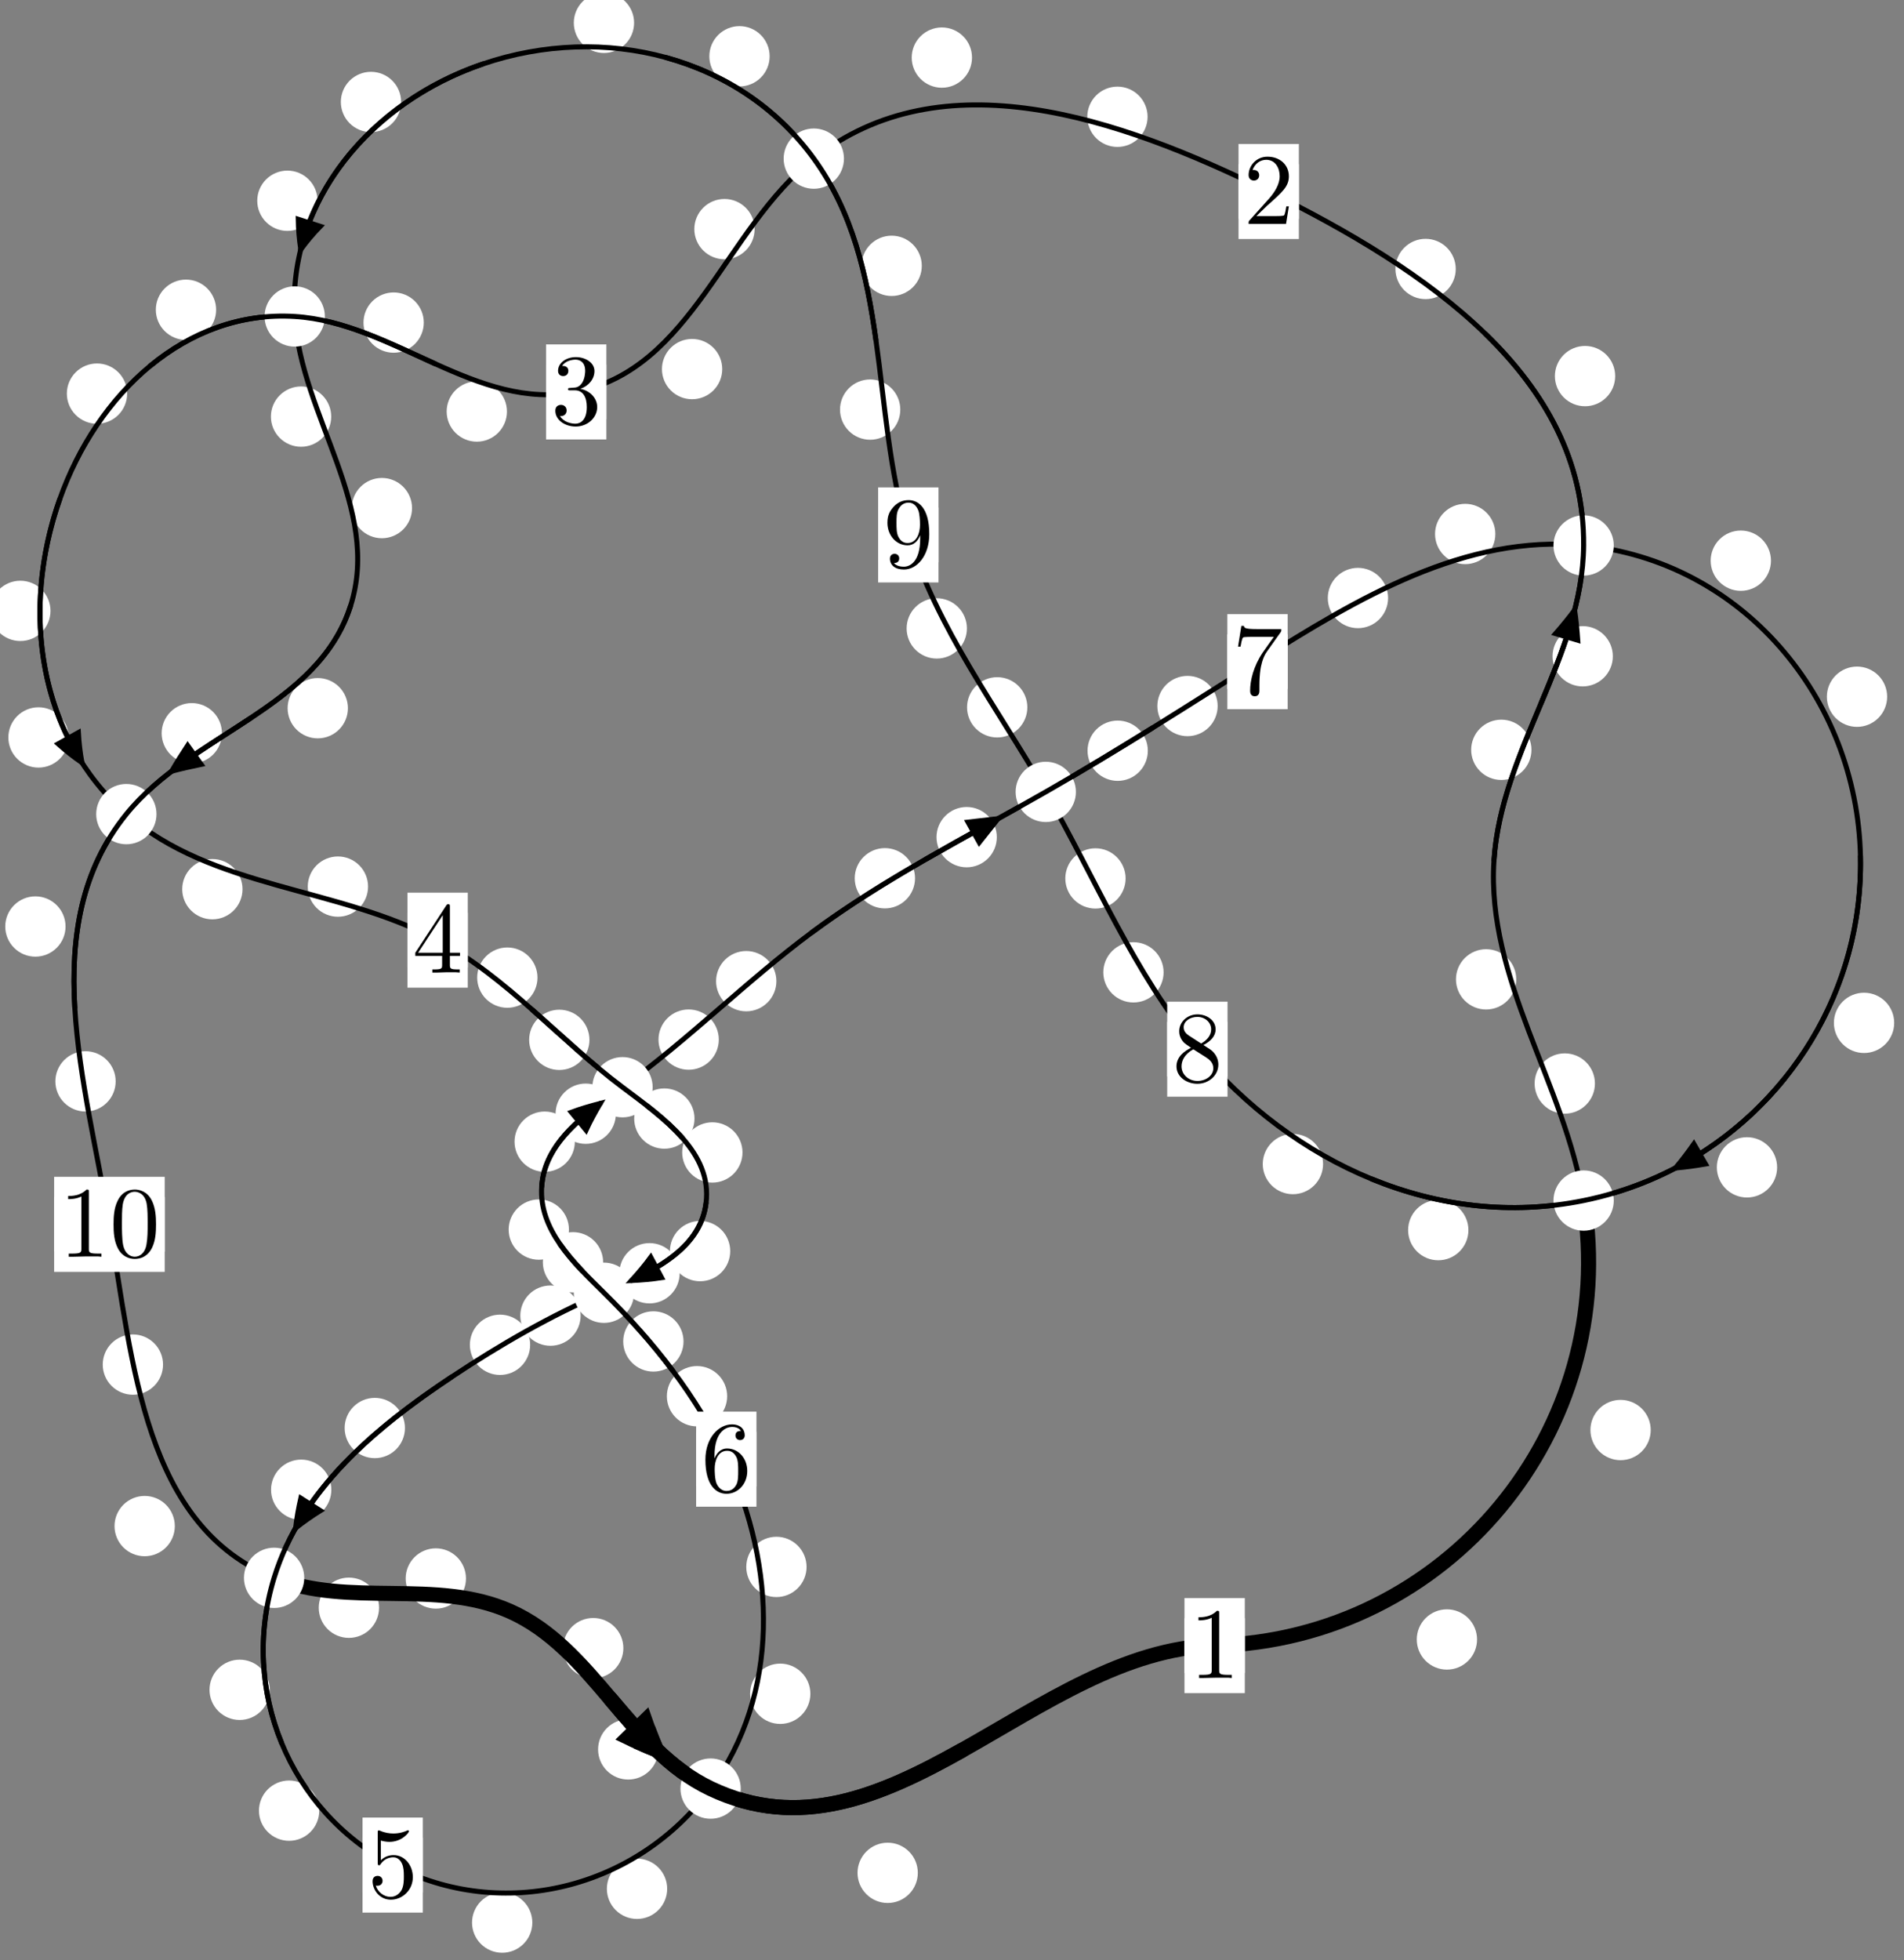 <?xml version="1.0"?>
<!-- Created by MetaPost 1.999 on 2021.07.05:2357 -->
<svg version="1.1" xmlns="http://www.w3.org/2000/svg" xmlns:xlink="http://www.w3.org/1999/xlink" width="188.762" height="194.282" viewBox="0 0 188.762 194.282">
<rect x="0" y="0" width="188.762" height="194.282" fill="#808080" stroke="none"/>
<!-- Original BoundingBox: -157.972000 -74.556335 30.790146 119.725525 -->
  <defs>
    <g transform="scale(0.01,0.01)" id="GLYPHcmr10_48">
      <path style="fill-rule: evenodd;" d="M460 -320C460 -400,455 -480,420 -554C374 -650,292 -666,250 -666C190 -666,117 -640,76 -547C44 -478,39 -400,39 -320C39 -245,43 -155,84 -79C127 2,200 22,249 22C303 22,379 1,423 -94C455 -163,460 -241,460 -320M249 -0C210 -0,151 -25,133 -121C122 -181,122 -273,122 -332C122 -396,122 -462,130 -516C149 -635,224 -644,249 -644C282 -644,348 -626,367 -527C377 -471,377 -395,377 -332C377 -257,377 -189,366 -125C351 -30,294 -0,249 -0"></path>
    </g>
    <g transform="scale(0.01,0.01)" id="GLYPHcmr10_49">
      <path style="fill-rule: evenodd;" d="M294 -640C294 -664,294 -666,271 -666C209 -602,121 -602,89 -602L89 -571C109 -571,168 -571,220 -597L220 -79C220 -43,217 -31,127 -31L95 -31L95 -0L257 -0L130 -3L217 -3L257 -3L297 -3L384 -3L419 -0L419 -31L387 -31C297 -31,294 -42,294 -79"></path>
    </g>
    <g transform="scale(0.01,0.01)" id="GLYPHcmr10_50">
      <path style="fill-rule: evenodd;" d="M127 -77L233 -180C389 -318,449 -372,449 -472C449 -586,359 -666,237 -666C124 -666,50 -574,50 -485C50 -429,100 -429,103 -429C120 -429,155 -441,155 -482C155 -508,137 -534,102 -534C94 -534,92 -534,89 -533C112 -598,166 -635,224 -635C315 -635,358 -554,358 -472C358 -392,308 -313,253 -251L61 -37C50 -26,50 -24,50 -0L421 -0L449 -174L424 -174C419 -144,412 -100,402 -85C395 -77,329 -77,307 -77"></path>
    </g>
    <g transform="scale(0.01,0.01)" id="GLYPHcmr10_51">
      <path style="fill-rule: evenodd;" d="M290 -352C372 -379,430 -449,430 -528C430 -610,342 -666,246 -666C145 -666,69 -606,69 -530C69 -497,91 -478,120 -478C151 -478,171 -500,171 -529C171 -579,124 -579,109 -579C140 -628,206 -641,242 -641C283 -641,338 -619,338 -529C338 -517,336 -459,310 -415C280 -367,246 -364,221 -363C213 -362,189 -360,182 -360C174 -359,167 -358,167 -348C167 -337,174 -337,191 -337L235 -337C317 -337,354 -269,354 -171C354 -35,285 -6,241 -6C198 -6,123 -23,88 -82C123 -77,154 -99,154 -137C154 -173,127 -193,98 -193C74 -193,42 -179,42 -135C42 -44,135 22,244 22C366 22,457 -69,457 -171C457 -253,394 -331,290 -352"></path>
    </g>
    <g transform="scale(0.01,0.01)" id="GLYPHcmr10_52">
      <path style="fill-rule: evenodd;" d="M294 -165L294 -78C294 -42,292 -31,218 -31L197 -31L197 -0L332 -0L238 -3L290 -3L332 -3L374 -3L427 -3L468 -0L468 -31L447 -31C373 -31,371 -42,371 -78L371 -165L471 -165L471 -196L371 -196L371 -651C371 -671,371 -677,355 -677C346 -677,343 -677,335 -665L28 -196L28 -165M300 -196L56 -196L300 -569"></path>
    </g>
    <g transform="scale(0.01,0.01)" id="GLYPHcmr10_53">
      <path style="fill-rule: evenodd;" d="M449 -201C449 -320,367 -420,259 -420C211 -420,168 -404,132 -369L132 -564C152 -558,185 -551,217 -551C340 -551,410 -642,410 -655C410 -661,407 -666,400 -666C399 -666,397 -666,392 -663C372 -654,323 -634,256 -634C216 -634,170 -641,123 -662C115 -665,113 -665,111 -665C101 -665,101 -657,101 -641L101 -345C101 -327,101 -319,115 -319C122 -319,124 -322,128 -328C139 -344,176 -398,257 -398C309 -398,334 -352,342 -334C358 -297,360 -258,360 -208C360 -173,360 -113,336 -71C312 -32,275 -6,229 -6C156 -6,99 -59,82 -118C85 -117,88 -116,99 -116C132 -116,149 -141,149 -165C149 -189,132 -214,99 -214C85 -214,50 -207,50 -161C50 -75,119 22,231 22C347 22,449 -74,449 -201"></path>
    </g>
    <g transform="scale(0.01,0.01)" id="GLYPHcmr10_54">
      <path style="fill-rule: evenodd;" d="M132 -328L132 -352C132 -605,256 -641,307 -641C331 -641,373 -635,395 -601C380 -601,340 -601,340 -556C340 -525,364 -510,386 -510C402 -510,432 -519,432 -558C432 -618,388 -666,305 -666C177 -666,42 -537,42 -316C42 -49,158 22,251 22C362 22,457 -72,457 -204C457 -331,368 -427,257 -427C189 -427,152 -376,132 -328M251 -6C188 -6,158 -66,152 -81C134 -128,134 -208,134 -226C134 -304,166 -404,256 -404C272 -404,318 -404,349 -342C367 -305,367 -254,367 -205C367 -157,367 -107,350 -71C320 -11,274 -6,251 -6"></path>
    </g>
    <g transform="scale(0.01,0.01)" id="GLYPHcmr10_55">
      <path style="fill-rule: evenodd;" d="M476 -609C485 -621,485 -623,485 -644L242 -644C120 -644,118 -657,114 -676L89 -676L56 -470L81 -470C84 -486,93 -549,106 -561C113 -567,191 -567,204 -567L411 -567C400 -551,321 -442,299 -409C209 -274,176 -135,176 -33C176 -23,176 22,222 22C268 22,268 -23,268 -33L268 -84C268 -139,271 -194,279 -248C283 -271,297 -357,341 -419"></path>
    </g>
    <g transform="scale(0.01,0.01)" id="GLYPHcmr10_56">
      <path style="fill-rule: evenodd;" d="M163 -457C117 -487,113 -521,113 -538C113 -599,178 -641,249 -641C322 -641,386 -589,386 -517C386 -460,347 -412,287 -377M309 -362C381 -399,430 -451,430 -517C430 -609,341 -666,250 -666C150 -666,69 -592,69 -499C69 -481,71 -436,113 -389C124 -377,161 -352,186 -335C128 -306,42 -250,42 -151C42 -45,144 22,249 22C362 22,457 -61,457 -168C457 -204,446 -249,408 -291C389 -312,373 -322,309 -362M209 -320L332 -242C360 -223,407 -193,407 -132C407 -58,332 -6,250 -6C164 -6,92 -68,92 -151C92 -209,124 -273,209 -320"></path>
    </g>
    <g transform="scale(0.01,0.01)" id="GLYPHcmr10_57">
      <path style="fill-rule: evenodd;" d="M367 -318L367 -286C367 -52,263 -6,205 -6C188 -6,134 -8,107 -42C151 -42,159 -71,159 -88C159 -119,135 -134,113 -134C97 -134,67 -125,67 -86C67 -19,121 22,206 22C335 22,457 -114,457 -329C457 -598,342 -666,253 -666C198 -666,149 -648,106 -603C65 -558,42 -516,42 -441C42 -316,130 -218,242 -218C303 -218,344 -260,367 -318M243 -241C227 -241,181 -241,150 -304C132 -341,132 -391,132 -440C132 -494,132 -541,153 -578C180 -628,218 -641,253 -641C299 -641,332 -607,349 -562C361 -530,365 -467,365 -421C365 -338,331 -241,243 -241"></path>
    </g>
  </defs>
  <path d="M146.435 162.503C146.435 161.711,146.12 160.95,145.56 160.39C144.999 159.83,144.239 159.515,143.446 159.515C142.654 159.515,141.894 159.83,141.333 160.39C140.773 160.95,140.458 161.711,140.458 162.503C140.458 163.296,140.773 164.056,141.333 164.617C141.894 165.177,142.654 165.492,143.446 165.492C144.239 165.492,144.999 165.177,145.56 164.617C146.12 164.056,146.435 163.296,146.435 162.503Z" style="fill: rgb(100%,100%,100%);stroke: none;"></path>
  <path d="M123.407 163.11C123.407 162.318,123.092 161.558,122.532 160.997C121.971 160.437,121.211 160.122,120.418 160.122C119.626 160.122,118.865 160.437,118.305 160.997C117.744 161.558,117.429 162.318,117.429 163.11C117.429 163.903,117.744 164.663,118.305 165.224C118.865 165.784,119.626 166.099,120.418 166.099C121.211 166.099,121.971 165.784,122.532 165.224C123.092 164.663,123.407 163.903,123.407 163.11Z" style="fill: rgb(100%,100%,100%);stroke: none;"></path>
  <path d="M158.12 107.397C158.12 106.604,157.805 105.844,157.244 105.284C156.684 104.723,155.924 104.408,155.131 104.408C154.338 104.408,153.578 104.723,153.018 105.284C152.457 105.844,152.142 106.604,152.142 107.397C152.142 108.19,152.457 108.95,153.018 109.51C153.578 110.071,154.338 110.386,155.131 110.386C155.924 110.386,156.684 110.071,157.244 109.51C157.805 108.95,158.12 108.19,158.12 107.397Z" style="fill: rgb(100%,100%,100%);stroke: none;"></path>
  <path d="M163.652 141.743C163.652 140.95,163.337 140.19,162.777 139.63C162.216 139.069,161.456 138.754,160.663 138.754C159.871 138.754,159.111 139.069,158.55 139.63C157.99 140.19,157.675 140.95,157.675 141.743C157.675 142.536,157.99 143.296,158.55 143.856C159.111 144.417,159.871 144.732,160.663 144.732C161.456 144.732,162.216 144.417,162.777 143.856C163.337 143.296,163.652 142.536,163.652 141.743Z" style="fill: rgb(100%,100%,100%);stroke: none;"></path>
  <path d="M151.829 74.321C151.829 73.529,151.514 72.768,150.953 72.208C150.393 71.647,149.633 71.333,148.84 71.333C148.047 71.333,147.287 71.647,146.727 72.208C146.166 72.768,145.851 73.529,145.851 74.321C145.851 75.114,146.166 75.874,146.727 76.435C147.287 76.995,148.047 77.31,148.84 77.31C149.633 77.31,150.393 76.995,150.953 76.435C151.514 75.874,151.829 75.114,151.829 74.321Z" style="fill: rgb(100%,100%,100%);stroke: none;"></path>
  <path d="M150.321 97.072C150.321 96.28,150.006 95.52,149.446 94.959C148.885 94.399,148.125 94.084,147.332 94.084C146.54 94.084,145.78 94.399,145.219 94.959C144.659 95.52,144.344 96.28,144.344 97.072C144.344 97.865,144.659 98.625,145.219 99.186C145.78 99.746,146.54 100.061,147.332 100.061C148.125 100.061,148.885 99.746,149.446 99.186C150.006 98.625,150.321 97.865,150.321 97.072Z" style="fill: rgb(100%,100%,100%);stroke: none;"></path>
  <path d="M160.129 37.279C160.129 36.486,159.814 35.726,159.253 35.165C158.693 34.605,157.933 34.29,157.14 34.29C156.347 34.29,155.587 34.605,155.027 35.165C154.466 35.726,154.151 36.486,154.151 37.279C154.151 38.071,154.466 38.832,155.027 39.392C155.587 39.953,156.347 40.267,157.14 40.267C157.933 40.267,158.693 39.953,159.253 39.392C159.814 38.832,160.129 38.071,160.129 37.279Z" style="fill: rgb(100%,100%,100%);stroke: none;"></path>
  <path d="M159.897 65.049C159.897 64.257,159.582 63.496,159.022 62.936C158.461 62.376,157.701 62.061,156.908 62.061C156.116 62.061,155.356 62.376,154.795 62.936C154.235 63.496,153.92 64.257,153.92 65.049C153.92 65.842,154.235 66.602,154.795 67.163C155.356 67.723,156.116 68.038,156.908 68.038C157.701 68.038,158.461 67.723,159.022 67.163C159.582 66.602,159.897 65.842,159.897 65.049Z" style="fill: rgb(100%,100%,100%);stroke: none;"></path>
  <path d="M113.771 11.576C113.771 10.783,113.456 10.023,112.896 9.462C112.335 8.902,111.575 8.587,110.782 8.587C109.99 8.587,109.23 8.902,108.669 9.462C108.109 10.023,107.794 10.783,107.794 11.576C107.794 12.368,108.109 13.128,108.669 13.689C109.23 14.249,109.99 14.564,110.782 14.564C111.575 14.564,112.335 14.249,112.896 13.689C113.456 13.128,113.771 12.368,113.771 11.576Z" style="fill: rgb(100%,100%,100%);stroke: none;"></path>
  <path d="M144.322 26.661C144.322 25.868,144.007 25.108,143.446 24.547C142.886 23.987,142.126 23.672,141.333 23.672C140.54 23.672,139.78 23.987,139.22 24.547C138.659 25.108,138.344 25.868,138.344 26.661C138.344 27.453,138.659 28.213,139.22 28.774C139.78 29.334,140.54 29.649,141.333 29.649C142.126 29.649,142.886 29.334,143.446 28.774C144.007 28.213,144.322 27.453,144.322 26.661Z" style="fill: rgb(100%,100%,100%);stroke: none;"></path>
  <path d="M74.813 22.71C74.813 21.917,74.498 21.157,73.938 20.596C73.377 20.036,72.617 19.721,71.824 19.721C71.032 19.721,70.271 20.036,69.711 20.596C69.15 21.157,68.835 21.917,68.835 22.71C68.835 23.502,69.15 24.262,69.711 24.823C70.271 25.383,71.032 25.698,71.824 25.698C72.617 25.698,73.377 25.383,73.938 24.823C74.498 24.262,74.813 23.502,74.813 22.71Z" style="fill: rgb(100%,100%,100%);stroke: none;"></path>
  <path d="M96.365 5.708C96.365 4.916,96.05 4.155,95.489 3.595C94.929 3.035,94.169 2.72,93.376 2.72C92.583 2.72,91.823 3.035,91.263 3.595C90.702 4.155,90.387 4.916,90.387 5.708C90.387 6.501,90.702 7.261,91.263 7.822C91.823 8.382,92.583 8.697,93.376 8.697C94.169 8.697,94.929 8.382,95.489 7.822C96.05 7.261,96.365 6.501,96.365 5.708Z" style="fill: rgb(100%,100%,100%);stroke: none;"></path>
  <path d="M50.26 40.79C50.26 39.997,49.945 39.237,49.384 38.677C48.824 38.116,48.064 37.801,47.271 37.801C46.478 37.801,45.718 38.116,45.158 38.677C44.597 39.237,44.282 39.997,44.282 40.79C44.282 41.583,44.597 42.343,45.158 42.903C45.718 43.464,46.478 43.779,47.271 43.779C48.064 43.779,48.824 43.464,49.384 42.903C49.945 42.343,50.26 41.583,50.26 40.79Z" style="fill: rgb(100%,100%,100%);stroke: none;"></path>
  <path d="M71.602 36.584C71.602 35.792,71.287 35.032,70.727 34.471C70.166 33.911,69.406 33.596,68.614 33.596C67.821 33.596,67.061 33.911,66.5 34.471C65.94 35.032,65.625 35.792,65.625 36.584C65.625 37.377,65.94 38.137,66.5 38.698C67.061 39.258,67.821 39.573,68.614 39.573C69.406 39.573,70.166 39.258,70.727 38.698C71.287 38.137,71.602 37.377,71.602 36.584Z" style="fill: rgb(100%,100%,100%);stroke: none;"></path>
  <path d="M21.426 30.702C21.426 29.91,21.111 29.15,20.55 28.589C19.99 28.029,19.23 27.714,18.437 27.714C17.644 27.714,16.884 28.029,16.324 28.589C15.763 29.15,15.448 29.91,15.448 30.702C15.448 31.495,15.763 32.255,16.324 32.816C16.884 33.376,17.644 33.691,18.437 33.691C19.23 33.691,19.99 33.376,20.55 32.816C21.111 32.255,21.426 31.495,21.426 30.702Z" style="fill: rgb(100%,100%,100%);stroke: none;"></path>
  <path d="M42.014 31.975C42.014 31.182,41.699 30.422,41.139 29.861C40.579 29.301,39.818 28.986,39.026 28.986C38.233 28.986,37.473 29.301,36.912 29.861C36.352 30.422,36.037 31.182,36.037 31.975C36.037 32.767,36.352 33.527,36.912 34.088C37.473 34.648,38.233 34.963,39.026 34.963C39.818 34.963,40.579 34.648,41.139 34.088C41.699 33.527,42.014 32.767,42.014 31.975Z" style="fill: rgb(100%,100%,100%);stroke: none;"></path>
  <path d="M5.005 60.549C5.005 59.757,4.691 58.997,4.13 58.436C3.57 57.876,2.809 57.561,2.017 57.561C1.224 57.561,0.464 57.876,-0.097 58.436C-0.657 58.997,-0.972 59.757,-0.972 60.549C-0.972 61.342,-0.657 62.102,-0.097 62.663C0.464 63.223,1.224 63.538,2.017 63.538C2.809 63.538,3.57 63.223,4.13 62.663C4.691 62.102,5.005 61.342,5.005 60.549Z" style="fill: rgb(100%,100%,100%);stroke: none;"></path>
  <path d="M12.606 39.014C12.606 38.222,12.291 37.461,11.73 36.901C11.17 36.341,10.41 36.026,9.617 36.026C8.824 36.026,8.064 36.341,7.504 36.901C6.943 37.461,6.628 38.222,6.628 39.014C6.628 39.807,6.943 40.567,7.504 41.128C8.064 41.688,8.824 42.003,9.617 42.003C10.41 42.003,11.17 41.688,11.73 41.128C12.291 40.567,12.606 39.807,12.606 39.014Z" style="fill: rgb(100%,100%,100%);stroke: none;"></path>
  <path d="M24.043 88.136C24.043 87.343,23.728 86.583,23.167 86.023C22.607 85.462,21.847 85.147,21.054 85.147C20.261 85.147,19.501 85.462,18.941 86.023C18.38 86.583,18.065 87.343,18.065 88.136C18.065 88.929,18.38 89.689,18.941 90.249C19.501 90.81,20.261 91.125,21.054 91.125C21.847 91.125,22.607 90.81,23.167 90.249C23.728 89.689,24.043 88.929,24.043 88.136Z" style="fill: rgb(100%,100%,100%);stroke: none;"></path>
  <path d="M6.806 73.095C6.806 72.303,6.491 71.542,5.931 70.982C5.37 70.421,4.61 70.107,3.817 70.107C3.025 70.107,2.264 70.421,1.704 70.982C1.143 71.542,0.829 72.303,0.829 73.095C0.829 73.888,1.143 74.648,1.704 75.209C2.264 75.769,3.025 76.084,3.817 76.084C4.61 76.084,5.37 75.769,5.931 75.209C6.491 74.648,6.806 73.888,6.806 73.095Z" style="fill: rgb(100%,100%,100%);stroke: none;"></path>
  <path d="M53.286 96.901C53.286 96.109,52.971 95.348,52.41 94.788C51.85 94.227,51.09 93.913,50.297 93.913C49.504 93.913,48.744 94.227,48.184 94.788C47.623 95.348,47.308 96.109,47.308 96.901C47.308 97.694,47.623 98.454,48.184 99.015C48.744 99.575,49.504 99.89,50.297 99.89C51.09 99.89,51.85 99.575,52.41 99.015C52.971 98.454,53.286 97.694,53.286 96.901Z" style="fill: rgb(100%,100%,100%);stroke: none;"></path>
  <path d="M36.49 87.879C36.49 87.087,36.175 86.327,35.615 85.766C35.054 85.206,34.294 84.891,33.501 84.891C32.709 84.891,31.948 85.206,31.388 85.766C30.827 86.327,30.512 87.087,30.512 87.879C30.512 88.672,30.827 89.432,31.388 89.993C31.948 90.553,32.709 90.868,33.501 90.868C34.294 90.868,35.054 90.553,35.615 89.993C36.175 89.432,36.49 88.672,36.49 87.879Z" style="fill: rgb(100%,100%,100%);stroke: none;"></path>
  <path d="M68.852 110.872C68.852 110.079,68.537 109.319,67.977 108.759C67.416 108.198,66.656 107.883,65.863 107.883C65.07 107.883,64.31 108.198,63.75 108.759C63.189 109.319,62.874 110.079,62.874 110.872C62.874 111.665,63.189 112.425,63.75 112.985C64.31 113.546,65.07 113.861,65.863 113.861C66.656 113.861,67.416 113.546,67.977 112.985C68.537 112.425,68.852 111.665,68.852 110.872Z" style="fill: rgb(100%,100%,100%);stroke: none;"></path>
  <path d="M58.438 103.069C58.438 102.276,58.123 101.516,57.562 100.955C57.002 100.395,56.242 100.08,55.449 100.08C54.656 100.08,53.896 100.395,53.336 100.955C52.775 101.516,52.46 102.276,52.46 103.069C52.46 103.861,52.775 104.621,53.336 105.182C53.896 105.742,54.656 106.057,55.449 106.057C56.242 106.057,57.002 105.742,57.562 105.182C58.123 104.621,58.438 103.861,58.438 103.069Z" style="fill: rgb(100%,100%,100%);stroke: none;"></path>
  <path d="M72.394 124.01C72.394 123.217,72.079 122.457,71.519 121.896C70.958 121.336,70.198 121.021,69.406 121.021C68.613 121.021,67.853 121.336,67.292 121.896C66.732 122.457,66.417 123.217,66.417 124.01C66.417 124.802,66.732 125.562,67.292 126.123C67.853 126.683,68.613 126.998,69.406 126.998C70.198 126.998,70.958 126.683,71.519 126.123C72.079 125.562,72.394 124.802,72.394 124.01Z" style="fill: rgb(100%,100%,100%);stroke: none;"></path>
  <path d="M73.611 114.23C73.611 113.438,73.296 112.677,72.735 112.117C72.175 111.556,71.415 111.242,70.622 111.242C69.829 111.242,69.069 111.556,68.509 112.117C67.948 112.677,67.633 113.438,67.633 114.23C67.633 115.023,67.948 115.783,68.509 116.344C69.069 116.904,69.829 117.219,70.622 117.219C71.415 117.219,72.175 116.904,72.735 116.344C73.296 115.783,73.611 115.023,73.611 114.23Z" style="fill: rgb(100%,100%,100%);stroke: none;"></path>
  <path d="M57.562 130.404C57.562 129.612,57.247 128.852,56.686 128.291C56.126 127.731,55.365 127.416,54.573 127.416C53.78 127.416,53.02 127.731,52.459 128.291C51.899 128.852,51.584 129.612,51.584 130.404C51.584 131.197,51.899 131.957,52.459 132.518C53.02 133.078,53.78 133.393,54.573 133.393C55.365 133.393,56.126 133.078,56.686 132.518C57.247 131.957,57.562 131.197,57.562 130.404Z" style="fill: rgb(100%,100%,100%);stroke: none;"></path>
  <path d="M67.382 126.204C67.382 125.411,67.067 124.651,66.506 124.091C65.946 123.53,65.185 123.215,64.393 123.215C63.6 123.215,62.84 123.53,62.279 124.091C61.719 124.651,61.404 125.411,61.404 126.204C61.404 126.997,61.719 127.757,62.279 128.317C62.84 128.878,63.6 129.193,64.393 129.193C65.185 129.193,65.946 128.878,66.506 128.317C67.067 127.757,67.382 126.997,67.382 126.204Z" style="fill: rgb(100%,100%,100%);stroke: none;"></path>
  <path d="M40.147 141.544C40.147 140.751,39.832 139.991,39.271 139.43C38.711 138.87,37.951 138.555,37.158 138.555C36.365 138.555,35.605 138.87,35.045 139.43C34.484 139.991,34.169 140.751,34.169 141.544C34.169 142.336,34.484 143.096,35.045 143.657C35.605 144.217,36.365 144.532,37.158 144.532C37.951 144.532,38.711 144.217,39.271 143.657C39.832 143.096,40.147 142.336,40.147 141.544Z" style="fill: rgb(100%,100%,100%);stroke: none;"></path>
  <path d="M52.56 133.296C52.56 132.504,52.245 131.743,51.684 131.183C51.124 130.622,50.364 130.307,49.571 130.307C48.778 130.307,48.018 130.622,47.458 131.183C46.897 131.743,46.582 132.504,46.582 133.296C46.582 134.089,46.897 134.849,47.458 135.41C48.018 135.97,48.778 136.285,49.571 136.285C50.364 136.285,51.124 135.97,51.684 135.41C52.245 134.849,52.56 134.089,52.56 133.296Z" style="fill: rgb(100%,100%,100%);stroke: none;"></path>
  <path d="M26.749 167.494C26.749 166.701,26.434 165.941,25.874 165.38C25.313 164.82,24.553 164.505,23.76 164.505C22.968 164.505,22.207 164.82,21.647 165.38C21.086 165.941,20.771 166.701,20.771 167.494C20.771 168.286,21.086 169.046,21.647 169.607C22.207 170.167,22.968 170.482,23.76 170.482C24.553 170.482,25.313 170.167,25.874 169.607C26.434 169.046,26.749 168.286,26.749 167.494Z" style="fill: rgb(100%,100%,100%);stroke: none;"></path>
  <path d="M32.849 147.663C32.849 146.87,32.534 146.11,31.973 145.549C31.413 144.989,30.653 144.674,29.86 144.674C29.067 144.674,28.307 144.989,27.747 145.549C27.186 146.11,26.871 146.87,26.871 147.663C26.871 148.455,27.186 149.216,27.747 149.776C28.307 150.337,29.067 150.651,29.86 150.651C30.653 150.651,31.413 150.337,31.973 149.776C32.534 149.216,32.849 148.455,32.849 147.663Z" style="fill: rgb(100%,100%,100%);stroke: none;"></path>
  <path d="M52.775 190.568C52.775 189.775,52.46 189.015,51.9 188.454C51.339 187.894,50.579 187.579,49.787 187.579C48.994 187.579,48.234 187.894,47.673 188.454C47.113 189.015,46.798 189.775,46.798 190.568C46.798 191.36,47.113 192.12,47.673 192.681C48.234 193.241,48.994 193.556,49.787 193.556C50.579 193.556,51.339 193.241,51.9 192.681C52.46 192.12,52.775 191.36,52.775 190.568Z" style="fill: rgb(100%,100%,100%);stroke: none;"></path>
  <path d="M31.651 179.472C31.651 178.679,31.336 177.919,30.775 177.358C30.215 176.798,29.455 176.483,28.662 176.483C27.869 176.483,27.109 176.798,26.549 177.358C25.988 177.919,25.673 178.679,25.673 179.472C25.673 180.264,25.988 181.025,26.549 181.585C27.109 182.146,27.869 182.46,28.662 182.46C29.455 182.46,30.215 182.146,30.775 181.585C31.336 181.025,31.651 180.264,31.651 179.472Z" style="fill: rgb(100%,100%,100%);stroke: none;"></path>
  <path d="M80.34 167.886C80.34 167.093,80.025 166.333,79.465 165.773C78.905 165.212,78.144 164.897,77.352 164.897C76.559 164.897,75.799 165.212,75.238 165.773C74.678 166.333,74.363 167.093,74.363 167.886C74.363 168.679,74.678 169.439,75.238 169.999C75.799 170.56,76.559 170.875,77.352 170.875C78.144 170.875,78.905 170.56,79.465 169.999C80.025 169.439,80.34 168.679,80.34 167.886Z" style="fill: rgb(100%,100%,100%);stroke: none;"></path>
  <path d="M66.143 187.216C66.143 186.423,65.828 185.663,65.267 185.103C64.707 184.542,63.947 184.227,63.154 184.227C62.361 184.227,61.601 184.542,61.041 185.103C60.48 185.663,60.165 186.423,60.165 187.216C60.165 188.009,60.48 188.769,61.041 189.329C61.601 189.89,62.361 190.205,63.154 190.205C63.947 190.205,64.707 189.89,65.267 189.329C65.828 188.769,66.143 188.009,66.143 187.216Z" style="fill: rgb(100%,100%,100%);stroke: none;"></path>
  <path d="M72.09 138.392C72.09 137.599,71.775 136.839,71.215 136.279C70.654 135.718,69.894 135.403,69.101 135.403C68.309 135.403,67.548 135.718,66.988 136.279C66.427 136.839,66.113 137.599,66.113 138.392C66.113 139.185,66.427 139.945,66.988 140.505C67.548 141.066,68.309 141.381,69.101 141.381C69.894 141.381,70.654 141.066,71.215 140.505C71.775 139.945,72.09 139.185,72.09 138.392Z" style="fill: rgb(100%,100%,100%);stroke: none;"></path>
  <path d="M79.963 155.312C79.963 154.519,79.648 153.759,79.087 153.199C78.527 152.638,77.767 152.323,76.974 152.323C76.181 152.323,75.421 152.638,74.861 153.199C74.3 153.759,73.985 154.519,73.985 155.312C73.985 156.105,74.3 156.865,74.861 157.425C75.421 157.986,76.181 158.301,76.974 158.301C77.767 158.301,78.527 157.986,79.087 157.425C79.648 156.865,79.963 156.105,79.963 155.312Z" style="fill: rgb(100%,100%,100%);stroke: none;"></path>
  <path d="M59.795 125.117C59.795 124.325,59.48 123.565,58.92 123.004C58.359 122.444,57.599 122.129,56.806 122.129C56.014 122.129,55.253 122.444,54.693 123.004C54.133 123.565,53.818 124.325,53.818 125.117C53.818 125.91,54.133 126.67,54.693 127.231C55.253 127.791,56.014 128.106,56.806 128.106C57.599 128.106,58.359 127.791,58.92 127.231C59.48 126.67,59.795 125.91,59.795 125.117Z" style="fill: rgb(100%,100%,100%);stroke: none;"></path>
  <path d="M67.764 132.964C67.764 132.171,67.449 131.411,66.888 130.85C66.328 130.29,65.568 129.975,64.775 129.975C63.982 129.975,63.222 130.29,62.662 130.85C62.101 131.411,61.786 132.171,61.786 132.964C61.786 133.756,62.101 134.516,62.662 135.077C63.222 135.637,63.982 135.952,64.775 135.952C65.568 135.952,66.328 135.637,66.888 135.077C67.449 134.516,67.764 133.756,67.764 132.964Z" style="fill: rgb(100%,100%,100%);stroke: none;"></path>
  <path d="M56.99 113.163C56.99 112.37,56.675 111.61,56.114 111.049C55.554 110.489,54.794 110.174,54.001 110.174C53.208 110.174,52.448 110.489,51.887 111.049C51.327 111.61,51.012 112.37,51.012 113.163C51.012 113.955,51.327 114.716,51.887 115.276C52.448 115.836,53.208 116.151,54.001 116.151C54.794 116.151,55.554 115.836,56.114 115.276C56.675 114.716,56.99 113.955,56.99 113.163Z" style="fill: rgb(100%,100%,100%);stroke: none;"></path>
  <path d="M56.406 121.876C56.406 121.083,56.091 120.323,55.531 119.763C54.97 119.202,54.21 118.887,53.417 118.887C52.625 118.887,51.865 119.202,51.304 119.763C50.744 120.323,50.429 121.083,50.429 121.876C50.429 122.669,50.744 123.429,51.304 123.989C51.865 124.55,52.625 124.865,53.417 124.865C54.21 124.865,54.97 124.55,55.531 123.989C56.091 123.429,56.406 122.669,56.406 121.876Z" style="fill: rgb(100%,100%,100%);stroke: none;"></path>
  <path d="M71.262 103.044C71.262 102.252,70.947 101.492,70.387 100.931C69.826 100.371,69.066 100.056,68.273 100.056C67.48 100.056,66.72 100.371,66.16 100.931C65.599 101.492,65.284 102.252,65.284 103.044C65.284 103.837,65.599 104.597,66.16 105.158C66.72 105.718,67.48 106.033,68.273 106.033C69.066 106.033,69.826 105.718,70.387 105.158C70.947 104.597,71.262 103.837,71.262 103.044Z" style="fill: rgb(100%,100%,100%);stroke: none;"></path>
  <path d="M61.058 110.39C61.058 109.597,60.743 108.837,60.182 108.277C59.622 107.716,58.862 107.401,58.069 107.401C57.276 107.401,56.516 107.716,55.956 108.277C55.395 108.837,55.08 109.597,55.08 110.39C55.08 111.183,55.395 111.943,55.956 112.503C56.516 113.064,57.276 113.379,58.069 113.379C58.862 113.379,59.622 113.064,60.182 112.503C60.743 111.943,61.058 111.183,61.058 110.39Z" style="fill: rgb(100%,100%,100%);stroke: none;"></path>
  <path d="M90.716 87.052C90.716 86.259,90.401 85.499,89.84 84.939C89.28 84.378,88.52 84.063,87.727 84.063C86.934 84.063,86.174 84.378,85.614 84.939C85.053 85.499,84.738 86.259,84.738 87.052C84.738 87.845,85.053 88.605,85.614 89.165C86.174 89.726,86.934 90.041,87.727 90.041C88.52 90.041,89.28 89.726,89.84 89.165C90.401 88.605,90.716 87.845,90.716 87.052Z" style="fill: rgb(100%,100%,100%);stroke: none;"></path>
  <path d="M76.97 97.252C76.97 96.46,76.655 95.7,76.094 95.139C75.534 94.579,74.774 94.264,73.981 94.264C73.188 94.264,72.428 94.579,71.868 95.139C71.307 95.7,70.992 96.46,70.992 97.252C70.992 98.045,71.307 98.805,71.868 99.366C72.428 99.926,73.188 100.241,73.981 100.241C74.774 100.241,75.534 99.926,76.094 99.366C76.655 98.805,76.97 98.045,76.97 97.252Z" style="fill: rgb(100%,100%,100%);stroke: none;"></path>
  <path d="M113.796 74.411C113.796 73.619,113.481 72.858,112.92 72.298C112.36 71.737,111.6 71.423,110.807 71.423C110.014 71.423,109.254 71.737,108.694 72.298C108.133 72.858,107.818 73.619,107.818 74.411C107.818 75.204,108.133 75.964,108.694 76.525C109.254 77.085,110.014 77.4,110.807 77.4C111.6 77.4,112.36 77.085,112.92 76.525C113.481 75.964,113.796 75.204,113.796 74.411Z" style="fill: rgb(100%,100%,100%);stroke: none;"></path>
  <path d="M98.824 82.978C98.824 82.186,98.509 81.425,97.948 80.865C97.388 80.304,96.628 79.989,95.835 79.989C95.042 79.989,94.282 80.304,93.722 80.865C93.161 81.425,92.846 82.186,92.846 82.978C92.846 83.771,93.161 84.531,93.722 85.092C94.282 85.652,95.042 85.967,95.835 85.967C96.628 85.967,97.388 85.652,97.948 85.092C98.509 84.531,98.824 83.771,98.824 82.978Z" style="fill: rgb(100%,100%,100%);stroke: none;"></path>
  <path d="M137.615 59.275C137.615 58.482,137.3 57.722,136.74 57.161C136.179 56.601,135.419 56.286,134.627 56.286C133.834 56.286,133.074 56.601,132.513 57.161C131.953 57.722,131.638 58.482,131.638 59.275C131.638 60.068,131.953 60.828,132.513 61.388C133.074 61.949,133.834 62.264,134.627 62.264C135.419 62.264,136.179 61.949,136.74 61.388C137.3 60.828,137.615 60.068,137.615 59.275Z" style="fill: rgb(100%,100%,100%);stroke: none;"></path>
  <path d="M120.718 69.982C120.718 69.189,120.403 68.429,119.842 67.868C119.282 67.308,118.522 66.993,117.729 66.993C116.936 66.993,116.176 67.308,115.616 67.868C115.055 68.429,114.74 69.189,114.74 69.982C114.74 70.774,115.055 71.534,115.616 72.095C116.176 72.655,116.936 72.97,117.729 72.97C118.522 72.97,119.282 72.655,119.842 72.095C120.403 71.534,120.718 70.774,120.718 69.982Z" style="fill: rgb(100%,100%,100%);stroke: none;"></path>
  <path d="M175.573 55.575C175.573 54.782,175.258 54.022,174.697 53.462C174.137 52.901,173.377 52.586,172.584 52.586C171.791 52.586,171.031 52.901,170.471 53.462C169.91 54.022,169.595 54.782,169.595 55.575C169.595 56.368,169.91 57.128,170.471 57.688C171.031 58.249,171.791 58.564,172.584 58.564C173.377 58.564,174.137 58.249,174.697 57.688C175.258 57.128,175.573 56.368,175.573 55.575Z" style="fill: rgb(100%,100%,100%);stroke: none;"></path>
  <path d="M148.247 52.929C148.247 52.136,147.932 51.376,147.372 50.816C146.811 50.255,146.051 49.94,145.259 49.94C144.466 49.94,143.706 50.255,143.145 50.816C142.585 51.376,142.27 52.136,142.27 52.929C142.27 53.722,142.585 54.482,143.145 55.042C143.706 55.603,144.466 55.918,145.259 55.918C146.051 55.918,146.811 55.603,147.372 55.042C147.932 54.482,148.247 53.722,148.247 52.929Z" style="fill: rgb(100%,100%,100%);stroke: none;"></path>
  <path d="M187.79 101.386C187.79 100.593,187.475 99.833,186.915 99.272C186.354 98.712,185.594 98.397,184.801 98.397C184.009 98.397,183.249 98.712,182.688 99.272C182.128 99.833,181.813 100.593,181.813 101.386C181.813 102.178,182.128 102.939,182.688 103.499C183.249 104.06,184.009 104.374,184.801 104.374C185.594 104.374,186.354 104.06,186.915 103.499C187.475 102.939,187.79 102.178,187.79 101.386Z" style="fill: rgb(100%,100%,100%);stroke: none;"></path>
  <path d="M187.092 69.059C187.092 68.267,186.777 67.506,186.217 66.946C185.656 66.385,184.896 66.07,184.103 66.07C183.311 66.07,182.551 66.385,181.99 66.946C181.43 67.506,181.115 68.267,181.115 69.059C181.115 69.852,181.43 70.612,181.99 71.173C182.551 71.733,183.311 72.048,184.103 72.048C184.896 72.048,185.656 71.733,186.217 71.173C186.777 70.612,187.092 69.852,187.092 69.059Z" style="fill: rgb(100%,100%,100%);stroke: none;"></path>
  <path d="M145.578 121.93C145.578 121.137,145.263 120.377,144.702 119.817C144.142 119.256,143.382 118.941,142.589 118.941C141.796 118.941,141.036 119.256,140.476 119.817C139.915 120.377,139.6 121.137,139.6 121.93C139.6 122.723,139.915 123.483,140.476 124.043C141.036 124.604,141.796 124.919,142.589 124.919C143.382 124.919,144.142 124.604,144.702 124.043C145.263 123.483,145.578 122.723,145.578 121.93Z" style="fill: rgb(100%,100%,100%);stroke: none;"></path>
  <path d="M176.184 115.707C176.184 114.915,175.869 114.155,175.309 113.594C174.748 113.034,173.988 112.719,173.195 112.719C172.403 112.719,171.643 113.034,171.082 113.594C170.522 114.155,170.207 114.915,170.207 115.707C170.207 116.5,170.522 117.26,171.082 117.821C171.643 118.381,172.403 118.696,173.195 118.696C173.988 118.696,174.748 118.381,175.309 117.821C175.869 117.26,176.184 116.5,176.184 115.707Z" style="fill: rgb(100%,100%,100%);stroke: none;"></path>
  <path d="M115.359 96.378C115.359 95.585,115.044 94.825,114.484 94.264C113.923 93.704,113.163 93.389,112.37 93.389C111.578 93.389,110.818 93.704,110.257 94.264C109.697 94.825,109.382 95.585,109.382 96.378C109.382 97.17,109.697 97.93,110.257 98.491C110.818 99.051,111.578 99.366,112.37 99.366C113.163 99.366,113.923 99.051,114.484 98.491C115.044 97.93,115.359 97.17,115.359 96.378Z" style="fill: rgb(100%,100%,100%);stroke: none;"></path>
  <path d="M131.168 115.38C131.168 114.588,130.853 113.827,130.293 113.267C129.732 112.706,128.972 112.392,128.179 112.392C127.387 112.392,126.626 112.706,126.066 113.267C125.505 113.827,125.19 114.588,125.19 115.38C125.19 116.173,125.505 116.933,126.066 117.494C126.626 118.054,127.387 118.369,128.179 118.369C128.972 118.369,129.732 118.054,130.293 117.494C130.853 116.933,131.168 116.173,131.168 115.38Z" style="fill: rgb(100%,100%,100%);stroke: none;"></path>
  <path d="M101.851 70.11C101.851 69.317,101.536 68.557,100.976 67.996C100.415 67.436,99.655 67.121,98.862 67.121C98.07 67.121,97.309 67.436,96.749 67.996C96.188 68.557,95.873 69.317,95.873 70.11C95.873 70.902,96.188 71.663,96.749 72.223C97.309 72.784,98.07 73.098,98.862 73.098C99.655 73.098,100.415 72.784,100.976 72.223C101.536 71.663,101.851 70.902,101.851 70.11Z" style="fill: rgb(100%,100%,100%);stroke: none;"></path>
  <path d="M111.592 87.069C111.592 86.277,111.277 85.516,110.716 84.956C110.156 84.395,109.396 84.081,108.603 84.081C107.81 84.081,107.05 84.395,106.49 84.956C105.929 85.516,105.614 86.277,105.614 87.069C105.614 87.862,105.929 88.622,106.49 89.183C107.05 89.743,107.81 90.058,108.603 90.058C109.396 90.058,110.156 89.743,110.716 89.183C111.277 88.622,111.592 87.862,111.592 87.069Z" style="fill: rgb(100%,100%,100%);stroke: none;"></path>
  <path d="M89.255 40.6C89.255 39.807,88.94 39.047,88.38 38.486C87.819 37.926,87.059 37.611,86.266 37.611C85.474 37.611,84.713 37.926,84.153 38.486C83.592 39.047,83.278 39.807,83.278 40.6C83.278 41.392,83.592 42.153,84.153 42.713C84.713 43.274,85.474 43.588,86.266 43.588C87.059 43.588,87.819 43.274,88.38 42.713C88.94 42.153,89.255 41.392,89.255 40.6Z" style="fill: rgb(100%,100%,100%);stroke: none;"></path>
  <path d="M95.859 62.288C95.859 61.495,95.544 60.735,94.984 60.175C94.423 59.614,93.663 59.299,92.871 59.299C92.078 59.299,91.318 59.614,90.757 60.175C90.197 60.735,89.882 61.495,89.882 62.288C89.882 63.081,90.197 63.841,90.757 64.401C91.318 64.962,92.078 65.277,92.871 65.277C93.663 65.277,94.423 64.962,94.984 64.401C95.544 63.841,95.859 63.081,95.859 62.288Z" style="fill: rgb(100%,100%,100%);stroke: none;"></path>
  <path d="M76.302 5.58C76.302 4.787,75.987 4.027,75.426 3.466C74.866 2.906,74.106 2.591,73.313 2.591C72.52 2.591,71.76 2.906,71.2 3.466C70.639 4.027,70.324 4.787,70.324 5.58C70.324 6.372,70.639 7.133,71.2 7.693C71.76 8.254,72.52 8.568,73.313 8.568C74.106 8.568,74.866 8.254,75.426 7.693C75.987 7.133,76.302 6.372,76.302 5.58Z" style="fill: rgb(100%,100%,100%);stroke: none;"></path>
  <path d="M91.386 26.349C91.386 25.556,91.071 24.796,90.51 24.236C89.95 23.675,89.19 23.36,88.397 23.36C87.604 23.36,86.844 23.675,86.284 24.236C85.723 24.796,85.408 25.556,85.408 26.349C85.408 27.142,85.723 27.902,86.284 28.462C86.844 29.023,87.604 29.338,88.397 29.338C89.19 29.338,89.95 29.023,90.51 28.462C91.071 27.902,91.386 27.142,91.386 26.349Z" style="fill: rgb(100%,100%,100%);stroke: none;"></path>
  <path d="M39.768 10.107C39.768 9.314,39.453 8.554,38.892 7.994C38.332 7.433,37.571 7.118,36.779 7.118C35.986 7.118,35.226 7.433,34.665 7.994C34.105 8.554,33.79 9.314,33.79 10.107C33.79 10.9,34.105 11.66,34.665 12.22C35.226 12.781,35.986 13.096,36.779 13.096C37.571 13.096,38.332 12.781,38.892 12.22C39.453 11.66,39.768 10.9,39.768 10.107Z" style="fill: rgb(100%,100%,100%);stroke: none;"></path>
  <path d="M62.864 2.263C62.864 1.471,62.549 0.71,61.989 0.15C61.428 -0.411,60.668 -0.726,59.875 -0.726C59.083 -0.726,58.323 -0.411,57.762 0.15C57.202 0.71,56.887 1.471,56.887 2.263C56.887 3.056,57.202 3.816,57.762 4.377C58.323 4.937,59.083 5.252,59.875 5.252C60.668 5.252,61.428 4.937,61.989 4.377C62.549 3.816,62.864 3.056,62.864 2.263Z" style="fill: rgb(100%,100%,100%);stroke: none;"></path>
  <path d="M32.836 41.294C32.836 40.501,32.521 39.741,31.96 39.181C31.4 38.62,30.64 38.305,29.847 38.305C29.054 38.305,28.294 38.62,27.734 39.181C27.173 39.741,26.858 40.501,26.858 41.294C26.858 42.087,27.173 42.847,27.734 43.407C28.294 43.968,29.054 44.283,29.847 44.283C30.64 44.283,31.4 43.968,31.96 43.407C32.521 42.847,32.836 42.087,32.836 41.294Z" style="fill: rgb(100%,100%,100%);stroke: none;"></path>
  <path d="M31.481 19.899C31.481 19.106,31.166 18.346,30.606 17.786C30.045 17.225,29.285 16.91,28.492 16.91C27.7 16.91,26.939 17.225,26.379 17.786C25.818 18.346,25.503 19.106,25.503 19.899C25.503 20.692,25.818 21.452,26.379 22.012C26.939 22.573,27.7 22.888,28.492 22.888C29.285 22.888,30.045 22.573,30.606 22.012C31.166 21.452,31.481 20.692,31.481 19.899Z" style="fill: rgb(100%,100%,100%);stroke: none;"></path>
  <path d="M34.492 70.196C34.492 69.404,34.177 68.643,33.617 68.083C33.057 67.522,32.296 67.208,31.504 67.208C30.711 67.208,29.951 67.522,29.39 68.083C28.83 68.643,28.515 69.404,28.515 70.196C28.515 70.989,28.83 71.749,29.39 72.31C29.951 72.87,30.711 73.185,31.504 73.185C32.296 73.185,33.057 72.87,33.617 72.31C34.177 71.749,34.492 70.989,34.492 70.196Z" style="fill: rgb(100%,100%,100%);stroke: none;"></path>
  <path d="M40.849 50.362C40.849 49.57,40.534 48.81,39.973 48.249C39.413 47.689,38.653 47.374,37.86 47.374C37.067 47.374,36.307 47.689,35.747 48.249C35.186 48.81,34.871 49.57,34.871 50.362C34.871 51.155,35.186 51.915,35.747 52.476C36.307 53.036,37.067 53.351,37.86 53.351C38.653 53.351,39.413 53.036,39.973 52.476C40.534 51.915,40.849 51.155,40.849 50.362Z" style="fill: rgb(100%,100%,100%);stroke: none;"></path>
  <path d="M6.498 91.835C6.498 91.042,6.183 90.282,5.623 89.722C5.062 89.161,4.302 88.846,3.509 88.846C2.717 88.846,1.957 89.161,1.396 89.722C0.836 90.282,0.521 91.042,0.521 91.835C0.521 92.628,0.836 93.388,1.396 93.948C1.957 94.509,2.717 94.824,3.509 94.824C4.302 94.824,5.062 94.509,5.623 93.948C6.183 93.388,6.498 92.628,6.498 91.835Z" style="fill: rgb(100%,100%,100%);stroke: none;"></path>
  <path d="M22.004 72.677C22.004 71.885,21.689 71.125,21.128 70.564C20.568 70.004,19.808 69.689,19.015 69.689C18.222 69.689,17.462 70.004,16.902 70.564C16.341 71.125,16.026 71.885,16.026 72.677C16.026 73.47,16.341 74.23,16.902 74.791C17.462 75.351,18.222 75.666,19.015 75.666C19.808 75.666,20.568 75.351,21.128 74.791C21.689 74.23,22.004 73.47,22.004 72.677Z" style="fill: rgb(100%,100%,100%);stroke: none;"></path>
  <path d="M16.163 135.257C16.163 134.464,15.848 133.704,15.288 133.144C14.727 132.583,13.967 132.268,13.174 132.268C12.382 132.268,11.622 132.583,11.061 133.144C10.501 133.704,10.186 134.464,10.186 135.257C10.186 136.05,10.501 136.81,11.061 137.37C11.622 137.931,12.382 138.246,13.174 138.246C13.967 138.246,14.727 137.931,15.288 137.37C15.848 136.81,16.163 136.05,16.163 135.257Z" style="fill: rgb(100%,100%,100%);stroke: none;"></path>
  <path d="M11.467 107.185C11.467 106.392,11.152 105.632,10.592 105.072C10.031 104.511,9.271 104.196,8.478 104.196C7.686 104.196,6.925 104.511,6.365 105.072C5.805 105.632,5.49 106.392,5.49 107.185C5.49 107.978,5.805 108.738,6.365 109.298C6.925 109.859,7.686 110.174,8.478 110.174C9.271 110.174,10.031 109.859,10.592 109.298C11.152 108.738,11.467 107.978,11.467 107.185Z" style="fill: rgb(100%,100%,100%);stroke: none;"></path>
  <path d="M37.578 159.359C37.578 158.566,37.263 157.806,36.703 157.245C36.142 156.685,35.382 156.37,34.589 156.37C33.797 156.37,33.036 156.685,32.476 157.245C31.915 157.806,31.6 158.566,31.6 159.359C31.6 160.151,31.915 160.911,32.476 161.472C33.036 162.032,33.797 162.347,34.589 162.347C35.382 162.347,36.142 162.032,36.703 161.472C37.263 160.911,37.578 160.151,37.578 159.359Z" style="fill: rgb(100%,100%,100%);stroke: none;"></path>
  <path d="M17.331 151.265C17.331 150.472,17.016 149.712,16.456 149.151C15.895 148.591,15.135 148.276,14.343 148.276C13.55 148.276,12.79 148.591,12.229 149.151C11.669 149.712,11.354 150.472,11.354 151.265C11.354 152.057,11.669 152.818,12.229 153.378C12.79 153.939,13.55 154.254,14.343 154.254C15.135 154.254,15.895 153.939,16.456 153.378C17.016 152.818,17.331 152.057,17.331 151.265Z" style="fill: rgb(100%,100%,100%);stroke: none;"></path>
  <path d="M61.8 163.363C61.8 162.57,61.485 161.81,60.924 161.249C60.364 160.689,59.604 160.374,58.811 160.374C58.018 160.374,57.258 160.689,56.698 161.249C56.137 161.81,55.822 162.57,55.822 163.363C55.822 164.155,56.137 164.916,56.698 165.476C57.258 166.037,58.018 166.352,58.811 166.352C59.604 166.352,60.364 166.037,60.924 165.476C61.485 164.916,61.8 164.155,61.8 163.363Z" style="fill: rgb(100%,100%,100%);stroke: none;"></path>
  <path d="M46.196 156.459C46.196 155.666,45.881 154.906,45.32 154.345C44.76 153.785,44 153.47,43.207 153.47C42.414 153.47,41.654 153.785,41.094 154.345C40.533 154.906,40.218 155.666,40.218 156.459C40.218 157.251,40.533 158.011,41.094 158.572C41.654 159.132,42.414 159.447,43.207 159.447C44 159.447,44.76 159.132,45.32 158.572C45.881 158.011,46.196 157.251,46.196 156.459Z" style="fill: rgb(100%,100%,100%);stroke: none;"></path>
  <path d="M90.993 185.635C90.993 184.842,90.678 184.082,90.117 183.521C89.557 182.961,88.797 182.646,88.004 182.646C87.211 182.646,86.451 182.961,85.891 183.521C85.33 184.082,85.015 184.842,85.015 185.635C85.015 186.427,85.33 187.187,85.891 187.748C86.451 188.308,87.211 188.623,88.004 188.623C88.797 188.623,89.557 188.308,90.117 187.748C90.678 187.187,90.993 186.427,90.993 185.635Z" style="fill: rgb(100%,100%,100%);stroke: none;"></path>
  <path d="M65.271 173.4C65.271 172.607,64.956 171.847,64.396 171.287C63.835 170.726,63.075 170.411,62.282 170.411C61.49 170.411,60.73 170.726,60.169 171.287C59.609 171.847,59.294 172.607,59.294 173.4C59.294 174.193,59.609 174.953,60.169 175.513C60.73 176.074,61.49 176.389,62.282 176.389C63.075 176.389,63.835 176.074,64.396 175.513C64.956 174.953,65.271 174.193,65.271 173.4Z" style="fill: rgb(100%,100%,100%);stroke: none;"></path>
  <path d="M120.418 163.11C143.446 162.503,160.663 141.743,157 119C155.131 107.397,147.332 97.072,148.116 85.249C148.84 74.321,156.908 65.049,157 54.066C157.14 37.279,141.333 26.661,125.779 18.98C110.782 11.576,93.376 5.708,80.68 15.724C71.824 22.71,68.614 36.584,57.126 38.848C47.271 40.79,39.026 31.975,29.218 31.369C18.437 30.702,9.617 39.014,5.918 49.496C2.017 60.549,3.817 73.095,12.526 80.695C21.054 88.136,33.501 87.879,43.384 93.188C50.297 96.901,55.449 103.069,61.716 107.765C65.863 110.872,70.622 114.23,69.998 119.247C69.406 124.01,64.393 126.204,59.873 128.137C54.573 130.404,49.571 133.296,44.77 136.486C37.158 141.544,29.86 147.663,27.174 156.394C23.76 167.494,28.662 179.472,38.929 184.864C49.787 190.568,63.154 187.216,70.449 177.284C77.352 167.886,76.974 155.312,72.005 144.633C69.101 138.392,64.775 132.964,59.873 128.137C56.806 125.117,53.417 121.876,53.703 117.611C54.001 113.163,58.069 110.39,61.716 107.765C68.273 103.044,73.981 97.252,80.468 92.438C87.727 87.052,95.835 82.978,103.676 78.491C110.807 74.411,117.729 69.982,124.668 65.585C134.627 59.275,145.259 52.929,157 54.066C172.584 55.575,184.103 69.059,184.445 84.889C184.801 101.386,173.195 115.707,157 119C142.589 121.93,128.179 115.38,118.706 103.994C112.37 96.378,108.603 87.069,103.676 78.491C98.862 70.11,92.871 62.288,90.049 53.022C86.266 40.6,88.397 26.349,80.68 15.724C73.313 5.58,59.875 2.263,47.88 6.337C36.779 10.107,28.492 19.899,29.218 31.369C29.847 41.294,37.86 50.362,34.744 60.086C31.504 70.196,19.015 72.677,12.526 80.695C3.509 91.835,8.478 107.185,10.849 121.356C13.174 135.257,14.343 151.265,27.174 156.394C34.589 159.359,43.207 156.459,50.525 159.696C58.811 163.363,62.282 173.4,70.449 177.284C88.004 185.635,102.613 163.58,120.418 163.11" style="stroke:rgb(0%,0%,0%); stroke-width: 0.498;stroke-linecap: round;stroke-linejoin: round;stroke-miterlimit: 10;fill: none;"></path>
  <path d="M120.418 163.11C143.446 162.503,160.663 141.743,157 119" style="stroke:rgb(0%,0%,0%); stroke-width: 1.494;stroke-linecap: round;stroke-linejoin: round;stroke-miterlimit: 10;fill: none;"></path>
  <path d="M27.174 156.394C34.589 159.359,43.207 156.459,50.525 159.696C58.811 163.363,62.282 173.4,70.449 177.284C88.004 185.635,102.613 163.58,120.418 163.11" style="stroke:rgb(0%,0%,0%); stroke-width: 1.494;stroke-linecap: round;stroke-linejoin: round;stroke-miterlimit: 10;fill: none;"></path>
  <path d="M159.989 119C159.989 118.207,159.674 117.447,159.113 116.887C158.553 116.326,157.793 116.011,157 116.011C156.207 116.011,155.447 116.326,154.887 116.887C154.326 117.447,154.011 118.207,154.011 119C154.011 119.793,154.326 120.553,154.887 121.113C155.447 121.674,156.207 121.989,157 121.989C157.793 121.989,158.553 121.674,159.113 121.113C159.674 120.553,159.989 119.793,159.989 119Z" style="fill: rgb(100%,100%,100%);stroke: none;"></path>
  <path d="M176.929 106.896C172.048 112.95,165.098 117.354,157 119C149.795 120.465,142.589 119.56,136.001 116.865" style="stroke:rgb(0%,0%,0%); stroke-width: 0.498;stroke-linecap: round;stroke-linejoin: round;stroke-miterlimit: 10;fill: none;"></path>
  <path d="M83.669 15.724C83.669 14.931,83.354 14.171,82.793 13.61C82.233 13.05,81.473 12.735,80.68 12.735C79.887 12.735,79.127 13.05,78.567 13.61C78.006 14.171,77.691 14.931,77.691 15.724C77.691 16.516,78.006 17.276,78.567 17.837C79.127 18.397,79.887 18.712,80.68 18.712C81.473 18.712,82.233 18.397,82.793 17.837C83.354 17.276,83.669 16.516,83.669 15.724Z" style="fill: rgb(100%,100%,100%);stroke: none;"></path>
  <path d="M86.84 33.699C85.935 27.255,84.539 21.036,80.68 15.724C76.997 10.652,71.795 7.287,66.016 5.699" style="stroke:rgb(0%,0%,0%); stroke-width: 0.498;stroke-linecap: round;stroke-linejoin: round;stroke-miterlimit: 10;fill: none;"></path>
  <path d="M15.515 80.695C15.515 79.902,15.2 79.142,14.639 78.581C14.079 78.021,13.319 77.706,12.526 77.706C11.733 77.706,10.973 78.021,10.413 78.581C9.852 79.142,9.537 79.902,9.537 80.695C9.537 81.487,9.852 82.247,10.413 82.808C10.973 83.368,11.733 83.683,12.526 83.683C13.319 83.683,14.079 83.368,14.639 82.808C15.2 82.247,15.515 81.487,15.515 80.695Z" style="fill: rgb(100%,100%,100%);stroke: none;"></path>
  <path d="M24.853 71.175C20.515 74.061,15.771 76.686,12.526 80.695C8.018 86.265,7.006 92.887,7.417 99.889" style="stroke:rgb(0%,0%,0%); stroke-width: 0.498;stroke-linecap: round;stroke-linejoin: round;stroke-miterlimit: 10;fill: none;"></path>
  <path d="M62.862 128.137C62.862 127.344,62.547 126.584,61.986 126.024C61.426 125.463,60.666 125.148,59.873 125.148C59.08 125.148,58.32 125.463,57.76 126.024C57.199 126.584,56.884 127.344,56.884 128.137C56.884 128.93,57.199 129.69,57.76 130.25C58.32 130.811,59.08 131.126,59.873 131.126C60.666 131.126,61.426 130.811,61.986 130.25C62.547 129.69,62.862 128.93,62.862 128.137Z" style="fill: rgb(100%,100%,100%);stroke: none;"></path>
  <path d="M66.688 135.855C64.631 133.114,62.324 130.55,59.873 128.137C58.34 126.627,56.726 125.062,55.531 123.341" style="stroke:rgb(0%,0%,0%); stroke-width: 0.498;stroke-linecap: round;stroke-linejoin: round;stroke-miterlimit: 10;fill: none;"></path>
  <path d="M73.437 177.284C73.437 176.492,73.122 175.732,72.562 175.171C72.001 174.611,71.241 174.296,70.449 174.296C69.656 174.296,68.896 174.611,68.335 175.171C67.775 175.732,67.46 176.492,67.46 177.284C67.46 178.077,67.775 178.837,68.335 179.398C68.896 179.958,69.656 180.273,70.449 180.273C71.241 180.273,72.001 179.958,72.562 179.398C73.122 178.837,73.437 178.077,73.437 177.284Z" style="fill: rgb(100%,100%,100%);stroke: none;"></path>
  <path d="M60.532 168.409C63.456 171.862,66.365 175.342,70.449 177.284C79.226 181.46,87.267 178.033,95.34 173.505" style="stroke:rgb(0%,0%,0%); stroke-width: 1.494;stroke-linecap: round;stroke-linejoin: round;stroke-miterlimit: 10;fill: none;"></path>
  <path d="M64.705 107.765C64.705 106.972,64.39 106.212,63.83 105.651C63.269 105.091,62.509 104.776,61.716 104.776C60.924 104.776,60.163 105.091,59.603 105.651C59.042 106.212,58.727 106.972,58.727 107.765C58.727 108.557,59.042 109.317,59.603 109.878C60.163 110.438,60.924 110.753,61.716 110.753C62.509 110.753,63.269 110.438,63.83 109.878C64.39 109.317,64.705 108.557,64.705 107.765Z" style="fill: rgb(100%,100%,100%);stroke: none;"></path>
  <path d="M52.792 100.108C55.728 102.701,58.583 105.417,61.716 107.765C63.79 109.318,66.016 110.935,67.646 112.79" style="stroke:rgb(0%,0%,0%); stroke-width: 0.498;stroke-linecap: round;stroke-linejoin: round;stroke-miterlimit: 10;fill: none;"></path>
  <path d="M159.989 54.066C159.989 53.273,159.674 52.513,159.113 51.953C158.553 51.392,157.793 51.077,157 51.077C156.207 51.077,155.447 51.392,154.887 51.953C154.326 52.513,154.011 53.273,154.011 54.066C154.011 54.859,154.326 55.619,154.887 56.179C155.447 56.74,156.207 57.055,157 57.055C157.793 57.055,158.553 56.74,159.113 56.179C159.674 55.619,159.989 54.859,159.989 54.066Z" style="fill: rgb(100%,100%,100%);stroke: none;"></path>
  <path d="M152.795 69.678C154.914 64.621,156.954 59.558,157 54.066C157.07 45.672,153.153 38.821,147.275 33.108" style="stroke:rgb(0%,0%,0%); stroke-width: 0.498;stroke-linecap: round;stroke-linejoin: round;stroke-miterlimit: 10;fill: none;"></path>
  <path d="M106.665 78.491C106.665 77.699,106.35 76.939,105.79 76.378C105.229 75.818,104.469 75.503,103.676 75.503C102.884 75.503,102.123 75.818,101.563 76.378C101.003 76.939,100.688 77.699,100.688 78.491C100.688 79.284,101.003 80.044,101.563 80.605C102.123 81.165,102.884 81.48,103.676 81.48C104.469 81.48,105.229 81.165,105.79 80.605C106.35 80.044,106.665 79.284,106.665 78.491Z" style="fill: rgb(100%,100%,100%);stroke: none;"></path>
  <path d="M91.854 85.128C95.768 82.875,99.756 80.735,103.676 78.491C107.242 76.451,110.755 74.324,114.244 72.157" style="stroke:rgb(0%,0%,0%); stroke-width: 0.498;stroke-linecap: round;stroke-linejoin: round;stroke-miterlimit: 10;fill: none;"></path>
  <path d="M32.207 31.369C32.207 30.576,31.892 29.816,31.332 29.255C30.771 28.695,30.011 28.38,29.218 28.38C28.426 28.38,27.666 28.695,27.105 29.255C26.545 29.816,26.23 30.576,26.23 31.369C26.23 32.161,26.545 32.921,27.105 33.482C27.666 34.042,28.426 34.357,29.218 34.357C30.011 34.357,30.771 34.042,31.332 33.482C31.892 32.921,32.207 32.161,32.207 31.369Z" style="fill: rgb(100%,100%,100%);stroke: none;"></path>
  <path d="M43.154 36.064C38.635 34.027,34.122 31.672,29.218 31.369C23.828 31.035,18.927 32.947,14.912 36.252" style="stroke:rgb(0%,0%,0%); stroke-width: 0.498;stroke-linecap: round;stroke-linejoin: round;stroke-miterlimit: 10;fill: none;"></path>
  <path d="M30.163 156.394C30.163 155.602,29.848 154.841,29.287 154.281C28.727 153.721,27.967 153.406,27.174 153.406C26.381 153.406,25.621 153.721,25.061 154.281C24.5 154.841,24.185 155.602,24.185 156.394C24.185 157.187,24.5 157.947,25.061 158.508C25.621 159.068,26.381 159.383,27.174 159.383C27.967 159.383,28.727 159.068,29.287 158.508C29.848 157.947,30.163 157.187,30.163 156.394Z" style="fill: rgb(100%,100%,100%);stroke: none;"></path>
  <path d="M34.125 145.062C31.013 148.316,28.517 152.029,27.174 156.394C25.467 161.944,25.839 167.713,27.921 172.769" style="stroke:rgb(0%,0%,0%); stroke-width: 0.498;stroke-linecap: round;stroke-linejoin: round;stroke-miterlimit: 10;fill: none;"></path>
  <path d="M50.525 159.696C57.154 162.63,60.701 169.64,66.036 174.316" style="stroke:rgb(0%,0%,0%); stroke-width: 0.498;stroke-linecap: round;stroke-linejoin: round;stroke-miterlimit: 10;fill: none;"></path>
  <path d="M61.435 172.358C62.945 173.099,64.47 173.785,66.036 174.316C65.304 172.833,64.711 171.27,64.167 169.678Z" style="stroke:rgb(0%,0%,0%); stroke-width: 0.498;fill: rgb(0%,0%,0%);"></path>
  <path d="M50.525 159.696C57.154 162.63,60.701 169.64,66.036 174.316" style="stroke:rgb(0%,0%,0%); stroke-width: 0.498;stroke-linecap: round;stroke-linejoin: round;stroke-miterlimit: 10;fill: none;"></path>
  <path d="M63.247 173.21C64.166 173.62,65.093 173.996,66.036 174.316C65.596 173.423,65.205 172.501,64.846 171.562Z" style="stroke:rgb(0%,0%,0%); stroke-width: 0.498;fill: rgb(0%,0%,0%);"></path>
  <path d="M148.116 85.249C148.695 76.507,153.975 68.824,156.11 60.477" style="stroke:rgb(0%,0%,0%); stroke-width: 0.498;stroke-linecap: round;stroke-linejoin: round;stroke-miterlimit: 10;fill: none;"></path>
  <path d="M156.42 63.461C156.351 62.46,156.252 61.465,156.11 60.477C155.512 61.276,154.878 62.05,154.219 62.806Z" style="stroke:rgb(0%,0%,0%); stroke-width: 0.498;fill: rgb(0%,0%,0%);"></path>
  <path d="M5.918 49.496C2.797 58.339,3.325 68.137,8.12 75.593" style="stroke:rgb(0%,0%,0%); stroke-width: 0.498;stroke-linecap: round;stroke-linejoin: round;stroke-miterlimit: 10;fill: none;"></path>
  <path d="M5.764 73.735C6.51 74.4,7.296 75.021,8.12 75.593C7.942 74.605,7.825 73.611,7.768 72.614Z" style="stroke:rgb(0%,0%,0%); stroke-width: 0.498;fill: rgb(0%,0%,0%);"></path>
  <path d="M69.998 119.247C69.524 123.057,66.221 125.223,62.605 126.927" style="stroke:rgb(0%,0%,0%); stroke-width: 0.498;stroke-linecap: round;stroke-linejoin: round;stroke-miterlimit: 10;fill: none;"></path>
  <path d="M64.516 124.615C63.939 125.407,63.287 126.177,62.605 126.927C63.618 126.879,64.623 126.796,65.591 126.643Z" style="stroke:rgb(0%,0%,0%); stroke-width: 0.498;fill: rgb(0%,0%,0%);"></path>
  <path d="M44.77 136.486C38.68 140.532,32.792 145.258,29.305 151.457" style="stroke:rgb(0%,0%,0%); stroke-width: 0.498;stroke-linecap: round;stroke-linejoin: round;stroke-miterlimit: 10;fill: none;"></path>
  <path d="M29.822 148.501C29.599 149.478,29.424 150.463,29.305 151.457C30.092 150.838,30.912 150.265,31.76 149.733Z" style="stroke:rgb(0%,0%,0%); stroke-width: 0.498;fill: rgb(0%,0%,0%);"></path>
  <path d="M53.703 117.611C53.941 114.052,56.593 111.566,59.511 109.37" style="stroke:rgb(0%,0%,0%); stroke-width: 0.498;stroke-linecap: round;stroke-linejoin: round;stroke-miterlimit: 10;fill: none;"></path>
  <path d="M58.101 112.018C58.511 111.124,58.997 110.24,59.511 109.37C58.532 109.622,57.564 109.903,56.641 110.245Z" style="stroke:rgb(0%,0%,0%); stroke-width: 0.498;fill: rgb(0%,0%,0%);"></path>
  <path d="M80.468 92.438C86.275 88.129,92.626 84.66,98.949 81.148" style="stroke:rgb(0%,0%,0%); stroke-width: 0.498;stroke-linecap: round;stroke-linejoin: round;stroke-miterlimit: 10;fill: none;"></path>
  <path d="M97.083 83.497L98.949 81.148L95.968 81.49Z" style="stroke:rgb(0%,0%,0%); stroke-width: 0.498;fill: rgb(0%,0%,0%);"></path>
  <path d="M184.445 84.889C184.73 98.086,177.359 109.892,166.107 115.772" style="stroke:rgb(0%,0%,0%); stroke-width: 0.498;stroke-linecap: round;stroke-linejoin: round;stroke-miterlimit: 10;fill: none;"></path>
  <path d="M167.93 113.389C167.359 114.206,166.752 115.001,166.107 115.772C167.108 115.683,168.1 115.55,169.081 115.375Z" style="stroke:rgb(0%,0%,0%); stroke-width: 0.498;fill: rgb(0%,0%,0%);"></path>
  <path d="M47.88 6.337C38.999 9.353,31.919 16.223,29.815 24.723" style="stroke:rgb(0%,0%,0%); stroke-width: 0.498;stroke-linecap: round;stroke-linejoin: round;stroke-miterlimit: 10;fill: none;"></path>
  <path d="M29.567 21.733C29.583 22.732,29.665 23.73,29.815 24.723C30.411 23.915,31.059 23.151,31.754 22.434Z" style="stroke:rgb(0%,0%,0%); stroke-width: 0.498;fill: rgb(0%,0%,0%);"></path>
  <path d="M34.744 60.086C32.152 68.174,23.641 71.38,17.017 76.443" style="stroke:rgb(0%,0%,0%); stroke-width: 0.498;stroke-linecap: round;stroke-linejoin: round;stroke-miterlimit: 10;fill: none;"></path>
  <path d="M18.603 73.897C18.051 74.735,17.517 75.582,17.017 76.443C17.979 76.187,18.956 75.966,19.94 75.764Z" style="stroke:rgb(0%,0%,0%); stroke-width: 0.498;fill: rgb(0%,0%,0%);"></path>
  <path d="M117.428 165.821L123.409 165.821L123.409 158.4L117.428 158.4Z" style="fill: rgb(100%,100%,100%);stroke: none;"></path>
  <path d="M117.428 167.821L123.409 167.821L123.409 160.4L117.428 160.4Z" style="fill: rgb(100%,100%,100%);stroke: none;"></path>
  <g transform="translate(117.928 166.321)" style="fill: rgb(0%,0%,0%);">
    <use xlink:href="#GLYPHcmr10_49"></use>
  </g>
  <path d="M122.788 21.69L128.769 21.69L128.769 14.27L122.788 14.27Z" style="fill: rgb(100%,100%,100%);stroke: none;"></path>
  <path d="M122.788 23.69L128.769 23.69L128.769 16.27L122.788 16.27Z" style="fill: rgb(100%,100%,100%);stroke: none;"></path>
  <g transform="translate(123.288 22.19)" style="fill: rgb(0%,0%,0%);">
    <use xlink:href="#GLYPHcmr10_50"></use>
  </g>
  <path d="M54.135 41.558L60.117 41.558L60.117 34.138L54.135 34.138Z" style="fill: rgb(100%,100%,100%);stroke: none;"></path>
  <path d="M54.135 43.558L60.117 43.558L60.117 36.138L54.135 36.138Z" style="fill: rgb(100%,100%,100%);stroke: none;"></path>
  <g transform="translate(54.635 42.058)" style="fill: rgb(0%,0%,0%);">
    <use xlink:href="#GLYPHcmr10_51"></use>
  </g>
  <path d="M40.393 95.898L46.375 95.898L46.375 88.478L40.393 88.478Z" style="fill: rgb(100%,100%,100%);stroke: none;"></path>
  <path d="M40.393 97.898L46.375 97.898L46.375 90.478L40.393 90.478Z" style="fill: rgb(100%,100%,100%);stroke: none;"></path>
  <g transform="translate(40.893 96.398)" style="fill: rgb(0%,0%,0%);">
    <use xlink:href="#GLYPHcmr10_52"></use>
  </g>
  <path d="M35.938 187.575L41.92 187.575L41.92 180.154L35.938 180.154Z" style="fill: rgb(100%,100%,100%);stroke: none;"></path>
  <path d="M35.938 189.575L41.92 189.575L41.92 182.154L35.938 182.154Z" style="fill: rgb(100%,100%,100%);stroke: none;"></path>
  <g transform="translate(36.438 188.075)" style="fill: rgb(0%,0%,0%);">
    <use xlink:href="#GLYPHcmr10_53"></use>
  </g>
  <path d="M69.014 147.343L74.995 147.343L74.995 139.922L69.014 139.922Z" style="fill: rgb(100%,100%,100%);stroke: none;"></path>
  <path d="M69.014 149.343L74.995 149.343L74.995 141.922L69.014 141.922Z" style="fill: rgb(100%,100%,100%);stroke: none;"></path>
  <g transform="translate(69.514 147.843)" style="fill: rgb(0%,0%,0%);">
    <use xlink:href="#GLYPHcmr10_54"></use>
  </g>
  <path d="M121.678 68.295L127.659 68.295L127.659 60.874L121.678 60.874Z" style="fill: rgb(100%,100%,100%);stroke: none;"></path>
  <path d="M121.678 70.295L127.659 70.295L127.659 62.874L121.678 62.874Z" style="fill: rgb(100%,100%,100%);stroke: none;"></path>
  <g transform="translate(122.178 68.795)" style="fill: rgb(0%,0%,0%);">
    <use xlink:href="#GLYPHcmr10_55"></use>
  </g>
  <path d="M115.716 106.704L121.697 106.704L121.697 99.284L115.716 99.284Z" style="fill: rgb(100%,100%,100%);stroke: none;"></path>
  <path d="M115.716 108.704L121.697 108.704L121.697 101.284L115.716 101.284Z" style="fill: rgb(100%,100%,100%);stroke: none;"></path>
  <g transform="translate(116.216 107.204)" style="fill: rgb(0%,0%,0%);">
    <use xlink:href="#GLYPHcmr10_56"></use>
  </g>
  <path d="M87.058 55.732L93.04 55.732L93.04 48.311L87.058 48.311Z" style="fill: rgb(100%,100%,100%);stroke: none;"></path>
  <path d="M87.058 57.732L93.04 57.732L93.04 50.311L87.058 50.311Z" style="fill: rgb(100%,100%,100%);stroke: none;"></path>
  <g transform="translate(87.558 56.232)" style="fill: rgb(0%,0%,0%);">
    <use xlink:href="#GLYPHcmr10_57"></use>
  </g>
  <path d="M5.368 124.066L16.33 124.066L16.33 116.645L5.368 116.645Z" style="fill: rgb(100%,100%,100%);stroke: none;"></path>
  <path d="M5.368 126.066L16.33 126.066L16.33 118.645L5.368 118.645Z" style="fill: rgb(100%,100%,100%);stroke: none;"></path>
  <g transform="translate(5.868 124.566)" style="fill: rgb(0%,0%,0%);">
    <use xlink:href="#GLYPHcmr10_49"></use>
    <use xlink:href="#GLYPHcmr10_48" x="5"></use>
  </g>
</svg>
